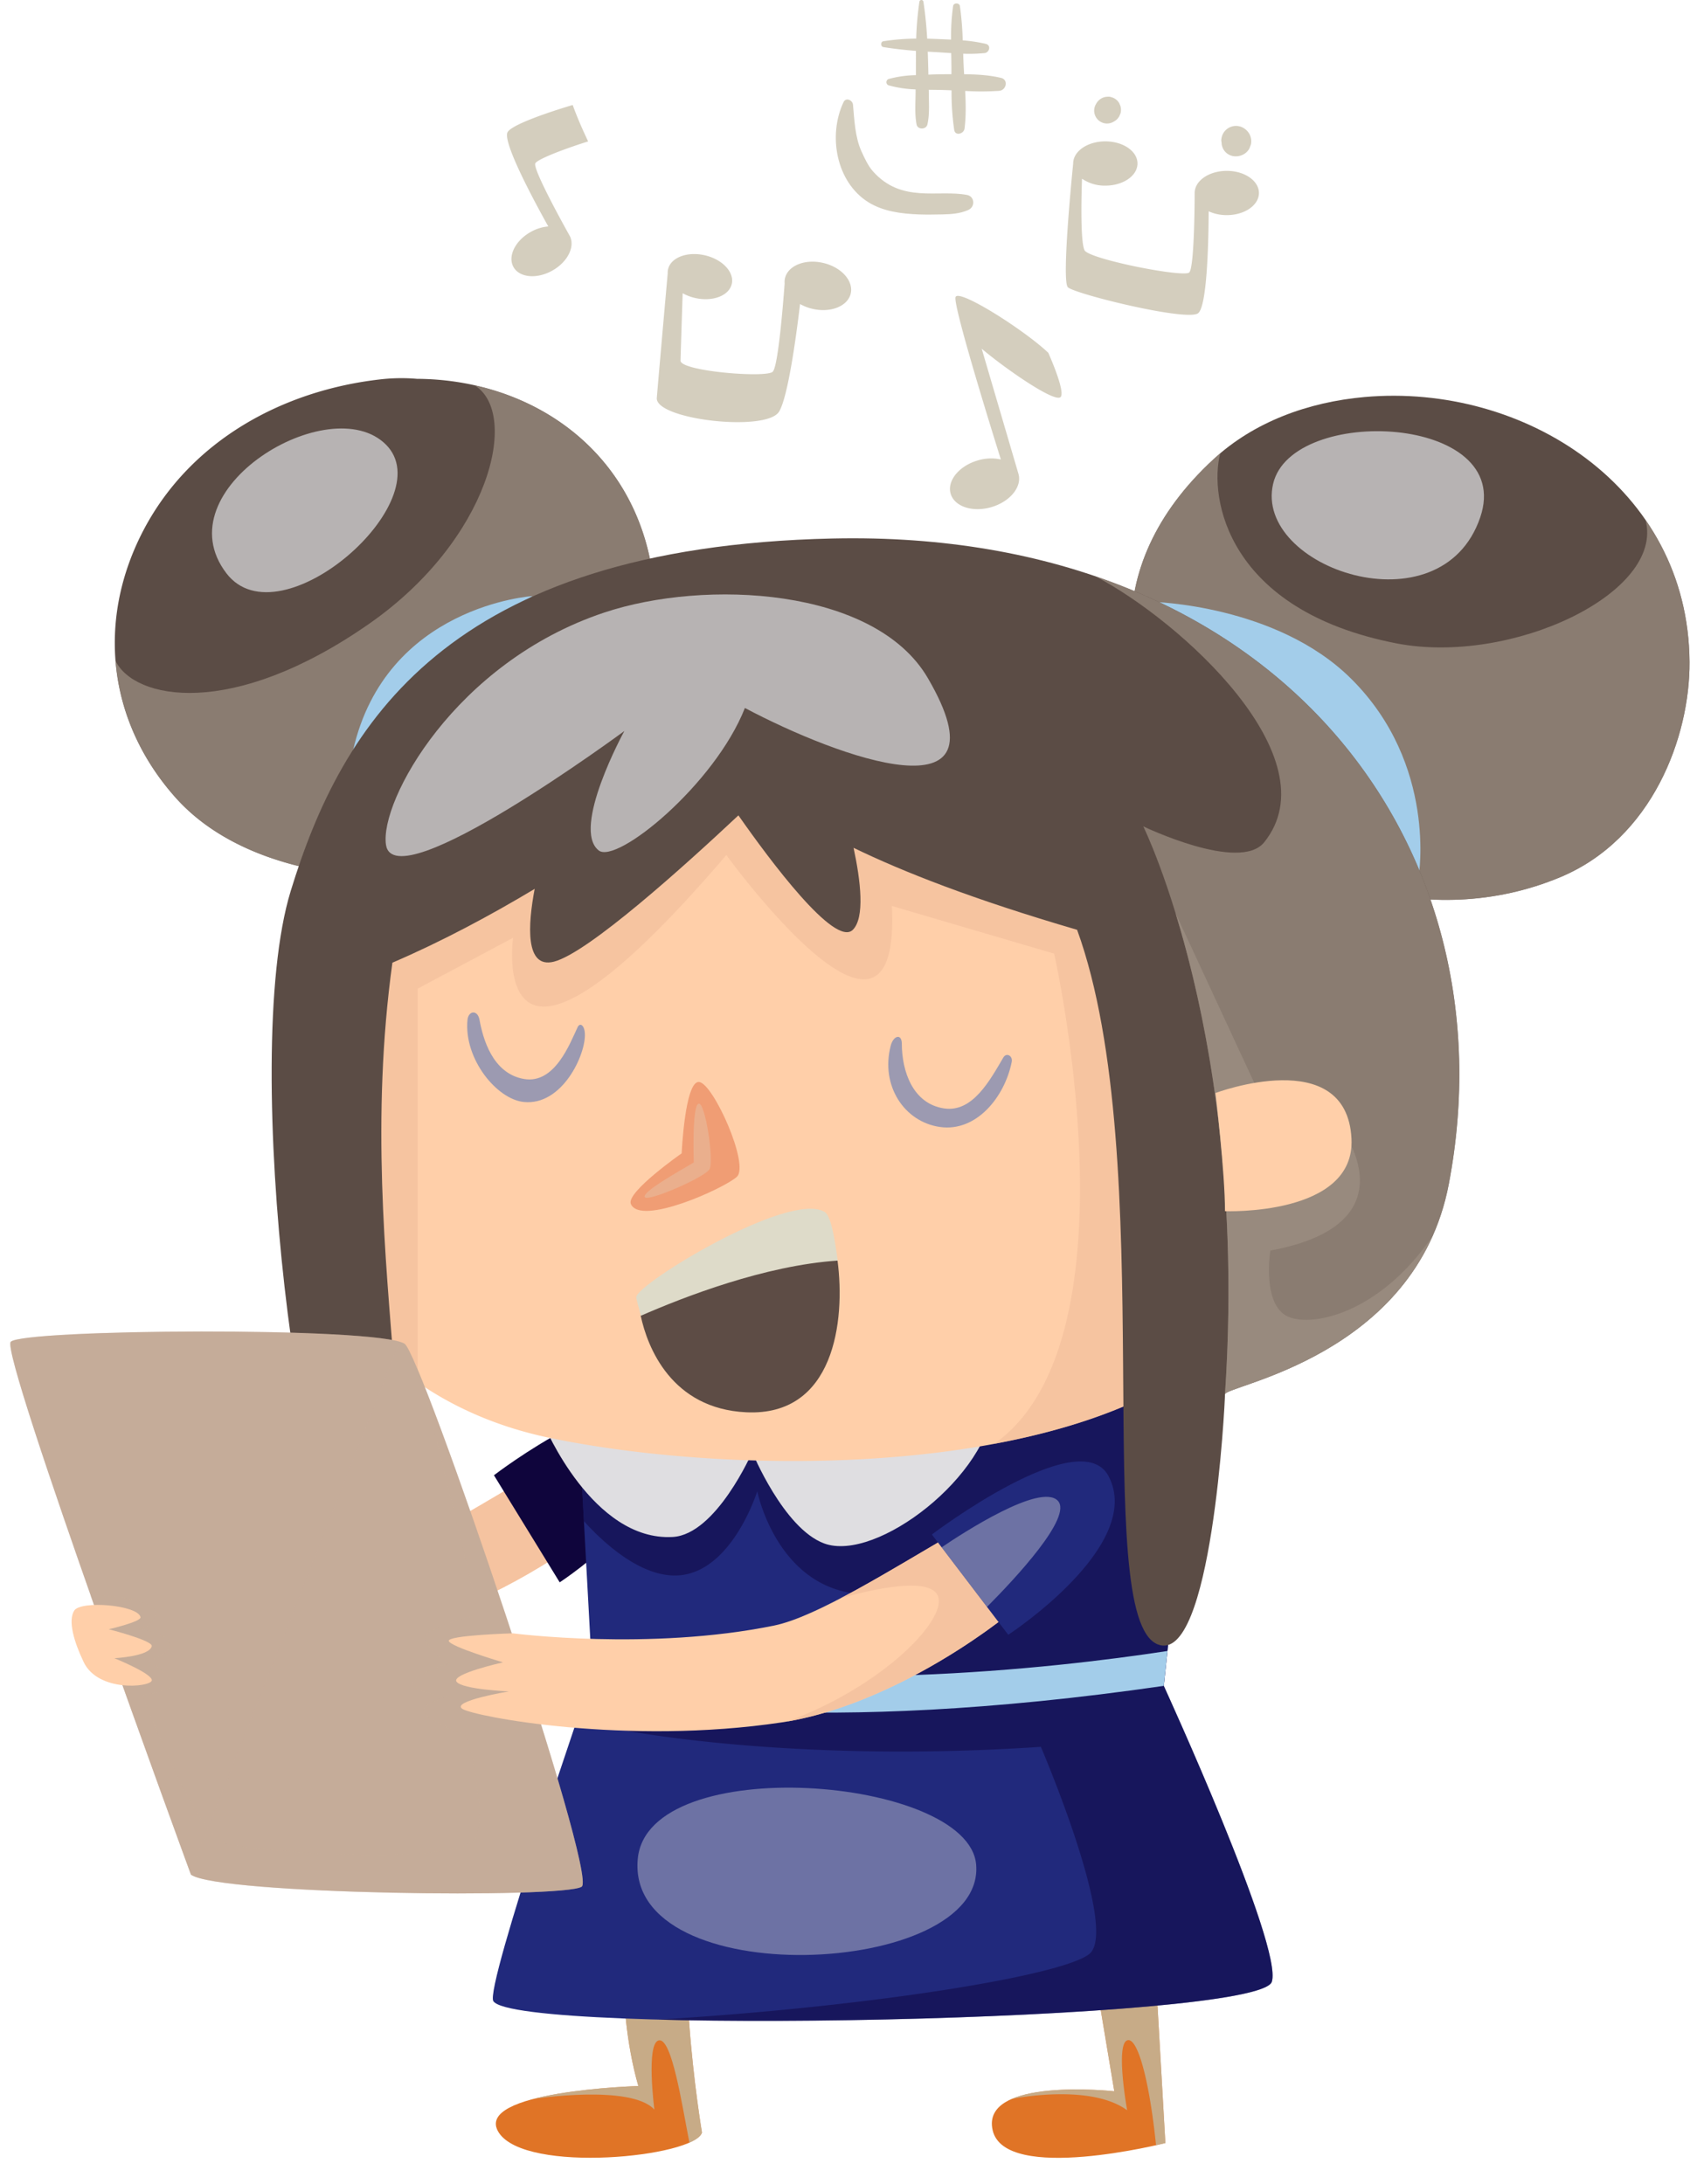 <svg xmlns="http://www.w3.org/2000/svg" viewBox="-7.28 0.013 1198.16 1548.297"><title>Depositphotos_89854546_08</title><g data-name="Layer 2"><g data-name="Layer 4" style="isolation:isolate"><path d="M810.32 1368.91l8.62 150.57s-113.85 28.83-122.47-9.12 86.25-27.59 86.25-27.59l-19-113.85z" fill="#e07426"/><path d="M782.72 1482.76s-48-5.22-72.6 5.42c1.49-.3 55.52-11.11 81.71 8.06 0 0-8.33-46.38 0-49.56 7.33-2.81 15.74 28.08 20.49 74.36 4.18-.94 6.63-1.56 6.63-1.56L811.18 1384a275.48 275.48 0 0 0-41.87 18.31z" style="mix-blend-mode:multiply" fill="#bdc2b1" opacity=".7"/><path d="M436.59 1350.62s-8.68 67.69 8.68 128.43c0 0-118 3.47-98.93 33s138.85 17.35 144.06 0c0 0-24.3-144 0-195.64 32.29-68.56-53.81 34.21-53.81 34.21z" fill="#e07426"/><path d="M434.44 1387.65c-.26 25 1.62 59.17 10.83 91.4 0 0-44.43 1.31-74.36 9.14 0 0 69.08-10.66 85.74 7.57 0 0-6.09-47.19 3.16-49.08s16.39 45.51 21.68 72.49c5-2.19 8.16-4.61 8.91-7.14 0 0-12.88-76.4-10.5-137.84-12.82 2.66-29.23 6.72-45.46 13.46z" style="mix-blend-mode:multiply" fill="#bdc2b1" opacity=".7"/><path d="M460.06 1017c-20.12-30.18-155.72 79.76-211 91.08-62.39 12.76-129.3 8.86-156.82 6.39 6.81 17.42 11.52 35.38 15.22 53.75 38.59.93 91.05-.75 144.47-8.76 100.57-15.11 228.64-111.7 208.13-142.46z" fill="#ffcfa9"/><path d="M460.06 1017c-20.12-30.18-155.72 79.76-211 91.08-62.39 12.76-129.3 8.86-156.82 6.39 6.81 17.42 11.52 35.38 15.22 53.75 38.59.93 91.05-.75 144.47-8.76 100.57-15.11 228.64-111.7 208.13-142.46z" style="mix-blend-mode:multiply" fill="#f2c09d" opacity=".8"/><path d="M342.91 1046l46.62 75.93s97-63.39 71.11-112.51C440.48 971.2 342.91 1046 342.91 1046z" fill="#0f053c"/><path d="M401.84 989.24l10.77 198.54s-76.51 221.51-70.11 231.12c16.47 24.71 542.52 14.37 551.88-13.73 8.24-24.71-76.57-209.85-76.57-209.85l24.28-229z" fill="#21297c"/><path d="M894.38 1405.18c8.24-24.71-76.57-209.85-76.57-209.85l24.28-229-437.5 22.77a9 9 0 0 0-2.65 2l4.74 87.41c12.59 14 41 41.33 68.69 38.36 37-4 54.23-59.52 54.23-59.52s17.19 86 96.56 71.43 22.49 41 22.49 41-186.5 54.23-214.28 56.88c0 0 119 23.81 296.29 11.9 0 0 55.56 129.63 34.39 146.82-19.16 15.56-156.47 37.63-306 46.58 160.15 4.23 428.66-6.77 435.33-26.78z" fill="#0f053c" opacity=".5"/><path d="M411.19 1173.09l1.41 14.7-2.32 6.73c24.78 12.81 159.15 36.81 407.52.81l2.62-24.74c-83 12.74-258.17 31.94-409.23 2.5z" fill="#a3cdea"/><path d="M378.49 1010.47s34.43 82.58 91.23 79.28c30.83-1.79 56.31-60.17 56.31-60.17s22.16 54.05 50.95 64.75c37.15 13.8 117.82-48.83 119.94-99.78 2.08-50.34-318.43 15.92-318.43 15.92z" fill="#dfdee1"/><path d="M450 382.36C428.17 309.49 361.33 269 288.27 268.61a130.46 130.46 0 0 0-25.66.36c-69.22 7.77-134.54 43.17-168 106.66C60.88 439.8 69.06 511.33 117 565.32c34.74 39.11 91.56 54.16 141.7 56.46 53.06 2.43 102.34-16.47 142.76-49.63 23.84-19.56 39.3-56.17 48.09-84.5 10.21-32.95 10.35-72.32.45-105.29z" fill="#5b4c45"/><path d="M329.23 273.21c32.38 20.24 10.55 109.53-74.76 169.05-97.67 68.14-166.66 53.57-179.84 26.3 2.77 34.71 17 68.2 42.38 96.77 34.74 39.11 91.56 54.16 141.7 56.46 53.06 2.43 102.34-16.47 142.76-49.63 23.84-19.56 39.3-56.17 48.09-84.5 10.21-33 10.34-72.32.46-105.28-17.68-58.95-64.78-96.67-120.79-109.17z" style="mix-blend-mode:multiply" fill="#9e9184" opacity=".7"/><path d="M243 532.2s83.49-82.62 127.26-109.56c.01 0-104.02 6.65-127.26 109.56z" fill="#a3cdea"/><path d="M383.23 1019.67C544.84 1053 854 1046.3 898.4 890.35c0 0 99.64 17 106-44.52 4.92-47.57-59.36-53-59.36-53l13-58.17C925.26 693.25 887.3 657.47 846.38 624c-150.16-122.66-367.44-226.8-538.94-79.7a346.16 346.16 0 0 0-85 110.72c-76.14 156.93-10.33 329.39 160.79 364.65z" fill="#ffcfa9"/><path d="M697.73 1023.68c46.54-8.71 89.57-22.47 124.13-42.63 4.23-93.08 5.86-244.3-20.88-332C760.37 516 482.86 409.94 322.67 545.31c-105 88.74-107.25 260.84-96.33 368.89a222.31 222.31 0 0 0 62.49 65.8V701l67.68-36.1s-20.3 142.1 151.17-58.67c0 0 124.09 171.47 117.32 36.1l115.07 33.84s62.06 273.62-42.34 347.51z" style="mix-blend-mode:multiply" fill="#f2c09d" opacity=".7"/><path d="M960.1 281.52c-40.17 3.58-78.45 17.74-106.92 44-168 154.78 60.07 373.8 245.6 296.5 65.5-27.29 92.1-99.77 91.77-152.62-.77-123.88-117.34-197.97-230.45-187.88z" fill="#5b4c45"/><path d="M982.63 456.15c-120-23.4-132.93-103.17-124.81-134.72-1.57 1.33-3.13 2.67-4.65 4.07-168 154.78 60.07 373.8 245.6 296.5 65.5-27.29 92.1-99.77 91.77-152.62-.24-38.83-11.87-72.76-31.19-100.75 13.75 51.8-95.35 103.37-176.72 87.52z" style="mix-blend-mode:multiply" fill="#9e9184" opacity=".7"/><path d="M809.48 426.74s88.22 1.84 141.24 54.59c61.14 60.81 47.8 140.1 47.8 140.1s-60.25-129.79-189.04-194.69z" fill="#a3cdea"/><path d="M583 381.82c-273.82 6.06-348.12 132.4-384.16 249.88-37.21 121.29 10.59 471.1 44.52 466.41 70.36-9.72-2.94-194.72 27.56-415.53C306 667.53 340.53 649 371.79 630.25c-4.85 25.57-6.89 56.74 13.56 51.62 24.3-6.08 93.54-68.7 130.88-103.75 22.25 31.79 68.4 93.86 81.13 81.14 8.59-8.59 5.58-34.57.51-58.13 35.29 17.11 85 36.65 158.48 58.13 59.37 163.24 8.48 487.61 57.25 506.69 38.13 14.92 47.6-171 47.6-177.35s135.32-26.51 158.68-149.06c45.7-239.75-120.76-464.72-436.88-457.72z" fill="#5b4c45"/><path d="M1019.88 839.54c35.64-187-57.78-365-250.61-430.94C829.85 440.28 937 537.5 889 597.2c-17.43 21.66-85.74-11.28-85.74-11.28S878 737.13 861.2 988.6c0-6.36 135.32-26.51 158.68-149.06z" style="mix-blend-mode:multiply" fill="#9e9184" opacity=".7"/><path d="M826.13 647.44c20.41 66.47 45.55 184.3 35.07 341.16 0-5.66 107-22.29 147.08-112.07-34.91 51.32-80.28 64.07-100.39 57.78-21.16-6.61-14.55-47.62-14.55-47.62 107.14-19.84 46.29-92.59 46.29-92.59l-51.59-13.23z" style="mix-blend-mode:multiply" fill="#9e9184" opacity=".7"/><path d="M128.11 1329.2S-7.28 960.27.31 951.42c7.79-9.09 259.36-10.91 279.22 1.3 12 7.41 137.31 377 125.6 385-12.61 8.5-257.23 5.62-277.02-8.52z" fill="#c5ac99"/><path d="M276.06 951.33c-36-10.67-268.27-8.64-275.75.09C-7 960 119.34 1305.26 127.67 1328z" style="mix-blend-mode:overlay" fill="#c5ac99" opacity=".3"/><path d="M288.85 971c17.49 61.61 43 173.6 43 173.6s-29.76 7.94-36.71 13.89 15.86 20.86 15.86 20.86-24.8 7.94-25.79 13.89 23.81 9.92 23.81 9.92-15.87 4-15.87 9.92 30.76 17.86 30.76 17.86 12.9 47.62 6.94 70.43-153.77 11.91-177.58 6c-18.93-4.73-48.29-76.3-59.54-105.46 10.58-1.65 21.53-4.19 21.18-7.63-.66-6.61-16.53-16.53-16.53-16.53s15.87-5.29 14.55-12.57-21.83-9.92-21.83-9.92 12.56-3.31 11.9-12.57c-.49-6.86-27.47-12.26-46-11.37 6.87 19.58 13.85 39.24 20.62 58.22 26.92 75.49 50.48 139.71 50.48 139.71 19.79 14.14 264.41 17 277 8.48 10.28-6.98-84.38-290.94-116.25-366.73z" style="mix-blend-mode:multiply" fill="#c5ac99" opacity=".4"/><path d="M861.2 858.77c0-27.44-6.74-83.79-6.74-83.79s93-34.88 96.42 32.35c2.83 55.02-89.68 51.44-89.68 51.44z" fill="#ffcfa9"/><path d="M506.83 892.24c-19.44 7.67-39.83 19.76-56.35 34.85-.34 1.57-1.33 3.43-3.54 5.65 4.74 22.64 21.93 66.1 74.83 68.61 62.41 3 70.37-64.77 64.74-107.52-7.51-5.18-44.82-15.33-79.68-1.59z" fill="#5d4c45"/><path d="M704.07 749.77C694.69 765.7 682.36 789 662 785.9c-22.29-3.4-29.87-26.54-29.91-45.76 0-7.54-6-6-7.88 1.29-7.37 28.41 9.65 54.06 34.92 57.64 25.74 3.66 45.88-21.12 50.88-46.18.84-4.22-3.73-6.85-5.94-3.11z" style="mix-blend-mode:multiply" fill="#9c9ab1"/><path d="M402.29 728.18c-5.5 11.6-16.17 40.55-38 36.86-22.58-3.82-29.24-29-31.62-42-1.34-7.25-7.91-6.63-8.54.3-2.52 27.47 20.72 56 39.87 58 27.47 2.88 44.38-34.14 43.36-48.77-.43-6.09-3.59-7.4-5-4.47z" style="mix-blend-mode:multiply" fill="#9c9ab1"/><path d="M577.38 859.31c-25.32-15.24-133.28 51.18-133.56 60.36-.06 1.95 1.89 7.18 3.18 13.26 31-13.54 88-35.66 139.62-39.13-2.31-17.71-5.14-32.04-9.24-34.49z" fill="#dedbc9"/><path d="M476 817.76s2.3-51.45 12.32-50.61 36.11 59 26.73 67.33-68.4 35-75.08 19.15c-3.51-8.29 36.03-35.87 36.03-35.87z" fill="#f09d74"/><path d="M484.59 824.23s-1.43-39.74 3.33-41.65 11.14 40.74 7.82 46.45-44 23.49-45.92 19.72 24.48-18.33 34.77-24.52z" style="mix-blend-mode:overlay" fill="#dedbc9" opacity=".3"/><path d="M356.22 1158.07s-46.68 1.37-45.31 5.49 38.44 15.1 38.44 15.1-37.07 8.23-32.95 13.73 37.07 6.87 37.07 6.87-41.19 6.87-33 12.35 116.69 26.08 226.52 9.61 247.28-134.46 224.89-168.06c-22-32.95-170 87.06-230.37 99.42-88.41 18.09-185.29 5.49-185.29 5.49z" fill="#ffcfa9"/><path d="M550.83 1220.59c81.33-13.83 176.44-81.52 210.54-128.9-1.12-16.49-5.41-31.77-13.43-42.71-37.23 9.06-106.05 56.37-159.12 84.16 22-6.19 61.34-15.14 68.42-2.41 8.92 16.07-38.35 65.02-106.41 89.86z" style="mix-blend-mode:multiply" fill="#f2c09d" opacity=".8"/><path d="M653.39 1088l54.14 71.12s97-63.39 71.11-112.51c-20.17-38.26-125.25 41.39-125.25 41.39z" fill="#21297c"/><path d="M45.35 1141.94c4.64-7.29 45-4 47 4.64.74 3.23-22.52 8.61-22.52 8.61s31.13 7.95 30.48 11.92c-1.22 7.31-26.5 8.61-26.5 8.61s27.82 11.26 26.5 15.9S62.27 1200 52 1178.38c-6.65-13.92-11.29-29.16-6.65-36.44z" fill="#ffcfa9"/><g opacity=".5" fill="#a99d7e"><path d="M576.3 186.43c-12.87-3-25 1.91-27.06 10.9A12.19 12.19 0 0 0 549 201c-1 13.31-4.53 58.65-8.43 62.57-4.58 4.6-65.57-.36-65.37-7.88.26-9.83 1.05-34 1.51-47.77a33 33 0 0 0 8.74 3.35c12.47 2.88 24.14-1.56 26.07-9.92s-6.62-17.46-19.09-20.33-24.14 1.56-26.07 9.92a10.87 10.87 0 0 0-.26 2.87c-1.23 13.93-6.61 74.64-7.73 88.3-1.26 15.45 78 24.51 86.75 9.67 6.3-10.64 12.06-53 14.82-76.2a33 33 0 0 0 8.86 3.42c12.87 3 25-1.91 27.06-10.89s-6.68-18.71-19.56-21.68z"/><path d="M862.5 121.16c-12.59 0-22.8 7-22.8 15.7 0 0 0 52.53-3.84 56.34s-71.32-9.51-74.25-15.78c-2.84-6.05-2.32-34.73-1.78-50.69a28.44 28.44 0 0 0 16.54 4.9c12.6 0 22.8-7 22.8-15.69s-10.2-15.7-22.8-15.7-22.8 7-22.8 15.7c0 0-8.52 83-3.77 87.73s83.69 24.23 92.2 18.53c6.55-4.37 7.53-50.84 7.63-72.37a30.35 30.35 0 0 0 12.83 2.72c12.59 0 22.8-7 22.8-15.69s-10.17-15.7-22.76-15.7z"/><path d="M372.17 116c.76-2.74 19.33-10 37.52-15.72-4-8.49-7.79-17.06-10.94-25.84C377.06 80.93 355 89 352.55 93.79c-3.56 7 18.4 48 28.89 66.78a30.45 30.45 0 0 0-12.51 3.93c-11 6.18-16.41 17.32-12.15 24.87s16.6 8.66 27.57 2.48 16.41-17.31 12.15-24.87c-.01.02-25.77-45.78-24.33-50.98z"/><path d="M787.11 75.38a.53.53 0 0 0 0-.08c-.31-.73-.61-1.46-.92-2.19a9.16 9.16 0 0 0-3.28-3.27 8.86 8.86 0 0 0-2.19-.91h-.06a5.22 5.22 0 0 0-2.5-.34 9.22 9.22 0 0 0-4.75 1.3 9.8 9.8 0 0 0-3.45 3.53l-.25.44a9.12 9.12 0 0 0 12.48 12.48 11 11 0 0 0 2.52-1.82 14.42 14.42 0 0 0 1.49-1.94c.31-.75.63-1.49.94-2.22a9.4 9.4 0 0 0-.03-4.98z"/><path d="M893.47 113.09c0 .22-.08.44-.15.66.22-.75.24-.9.15-.66z"/><path d="M878.4 94.83a11.42 11.42 0 0 0-4.13-4.11 10.43 10.43 0 0 0-15.69 9c.07.54.15 1.08.22 1.62a9.82 9.82 0 0 0 1.33 4.61 9.92 9.92 0 0 0 3.56 3.55 9.81 9.81 0 0 0 5 1.35 11 11 0 0 0 3.29-.42 12.69 12.69 0 0 0 2.58-1.09 10.77 10.77 0 0 0 3.81-3.8 31.74 31.74 0 0 0 1.25-3.25 10.84 10.84 0 0 0-1.22-7.46z"/><path d="M735.92 250.14c-17.26-16.35-63.51-45.62-65.74-39.51s32.12 115.15 32.12 115.15a32.47 32.47 0 0 0-16.42.7c-13.27 3.89-21.85 14.46-19.17 23.6s15.61 13.39 28.89 9.49 21.85-14.46 19.17-23.59l-26.05-88.73c15.25 13.05 52.06 38.9 56 34.2 3.46-4.13-8.8-31.31-8.8-31.31z"/><path d="M678.35 138.24c-20.83-4-46.58 6.16-66.89-16.93-3.21-3.65-5.79-9.08-8-14-4.58-10.18-5-22.19-6-33.1-.31-3.19-5-5.36-6.69-1.81-11.17 23.55-5.3 56.81 17.73 71.08 10.46 6.48 23.37 8.09 35.42 8.56 5.62.22 11.25.09 16.86 0 6.36-.14 12.55-.54 18.43-3.15 5.2-2.4 4.42-9.63-.86-10.65z"/><path d="M702.45 55.25c-8.54-2.06-17.37-2.51-26.19-2.6-.11-1.86-.22-3.71-.31-5.56-.15-3-.26-6-.36-9a112.14 112.14 0 0 0 15.15-.44c3.52-.37 4.8-5.61.89-6.54a110.75 110.75 0 0 0-16.37-2.48 214.91 214.91 0 0 0-2-24.37c-.37-2.39-4.45-2.39-4.81 0A154.62 154.62 0 0 0 667 28.09c-3.64-.18-7.28-.31-10.93-.46-2-.09-4-.15-6-.19-.52-8.82-1.35-17.6-2.71-26.39a1.45 1.45 0 0 0-2.78 0 223.8 223.8 0 0 0-2.31 26.34 159.94 159.94 0 0 0-23.28 1.87c-2.06.33-2.05 3.81 0 4.14 7.7 1.25 15.37 2.08 23.09 2.69V53.3a78.12 78.12 0 0 0-19.23 2.7 2.38 2.38 0 0 0 0 4.56 82.3 82.3 0 0 0 19 2.85v2.1c-.07 7.54-.72 15.3.69 22.73.74 3.89 6.84 3.74 7.69 0 1.56-6.92 1.08-14.22 1-21.29 0-1.1 0-2.19-.06-3.28 3.52.05 7 .07 10.45.17q2.85.08 5.71.21a185.05 185.05 0 0 0 1.9 28.1c.74 4.53 6.84 2.78 7.32-1 1.1-8.73.91-17.71.44-26.66a185.31 185.31 0 0 0 24.24-.09c4.95-.46 6.6-7.85 1.22-9.15zm-39.37-2.6c-4 0-8.1.12-12.15.28q-.08-3.87-.19-7.74-.11-4.28-.28-8.54l4.12.23c4.18.22 8.34.52 12.51.78.07 3.15.13 6.3.17 9.43v5.55z"/></g><path d="M153.28 406.55C107.65 347 226.69 275.6 266.37 315.28S191.19 456 153.28 406.55z" style="mix-blend-mode:overlay" fill="#dfdee1" opacity=".7"/><path d="M895.33 343.05c13.15-56.33 171.77-49.25 146.82 23.81-27.77 81.35-160.71 35.72-146.82-23.81z" style="mix-blend-mode:overlay" fill="#dfdee1" opacity=".7"/><path d="M266.37 599c-4.63-30.88 48.78-129.35 154.76-164.68 71.42-23.81 191.85-17.89 229.4 46.47 58.86 100.89-62.73 56.7-129.7 21.2-21.31 54.18-90.89 111.06-103.66 101-19.67-15.53 18.18-84.65 18.18-84.65S272.33 638.68 266.37 599z" style="mix-blend-mode:overlay" fill="#dfdee1" opacity=".7"/><path d="M444.87 1318c7.14-76.68 234.55-58.44 239.9 4 6.89 80.33-248.83 92-239.9-4z" style="mix-blend-mode:overlay" fill="#dfdee1" opacity=".4"/><path d="M660.34 1097.08l32.15 42.24c19.46-19.54 61.33-64.11 50.07-75.38-12.56-12.55-67.37 23.06-82.22 33.14z" style="mix-blend-mode:overlay" fill="#dfdee1" opacity=".4"/></g></g></svg>